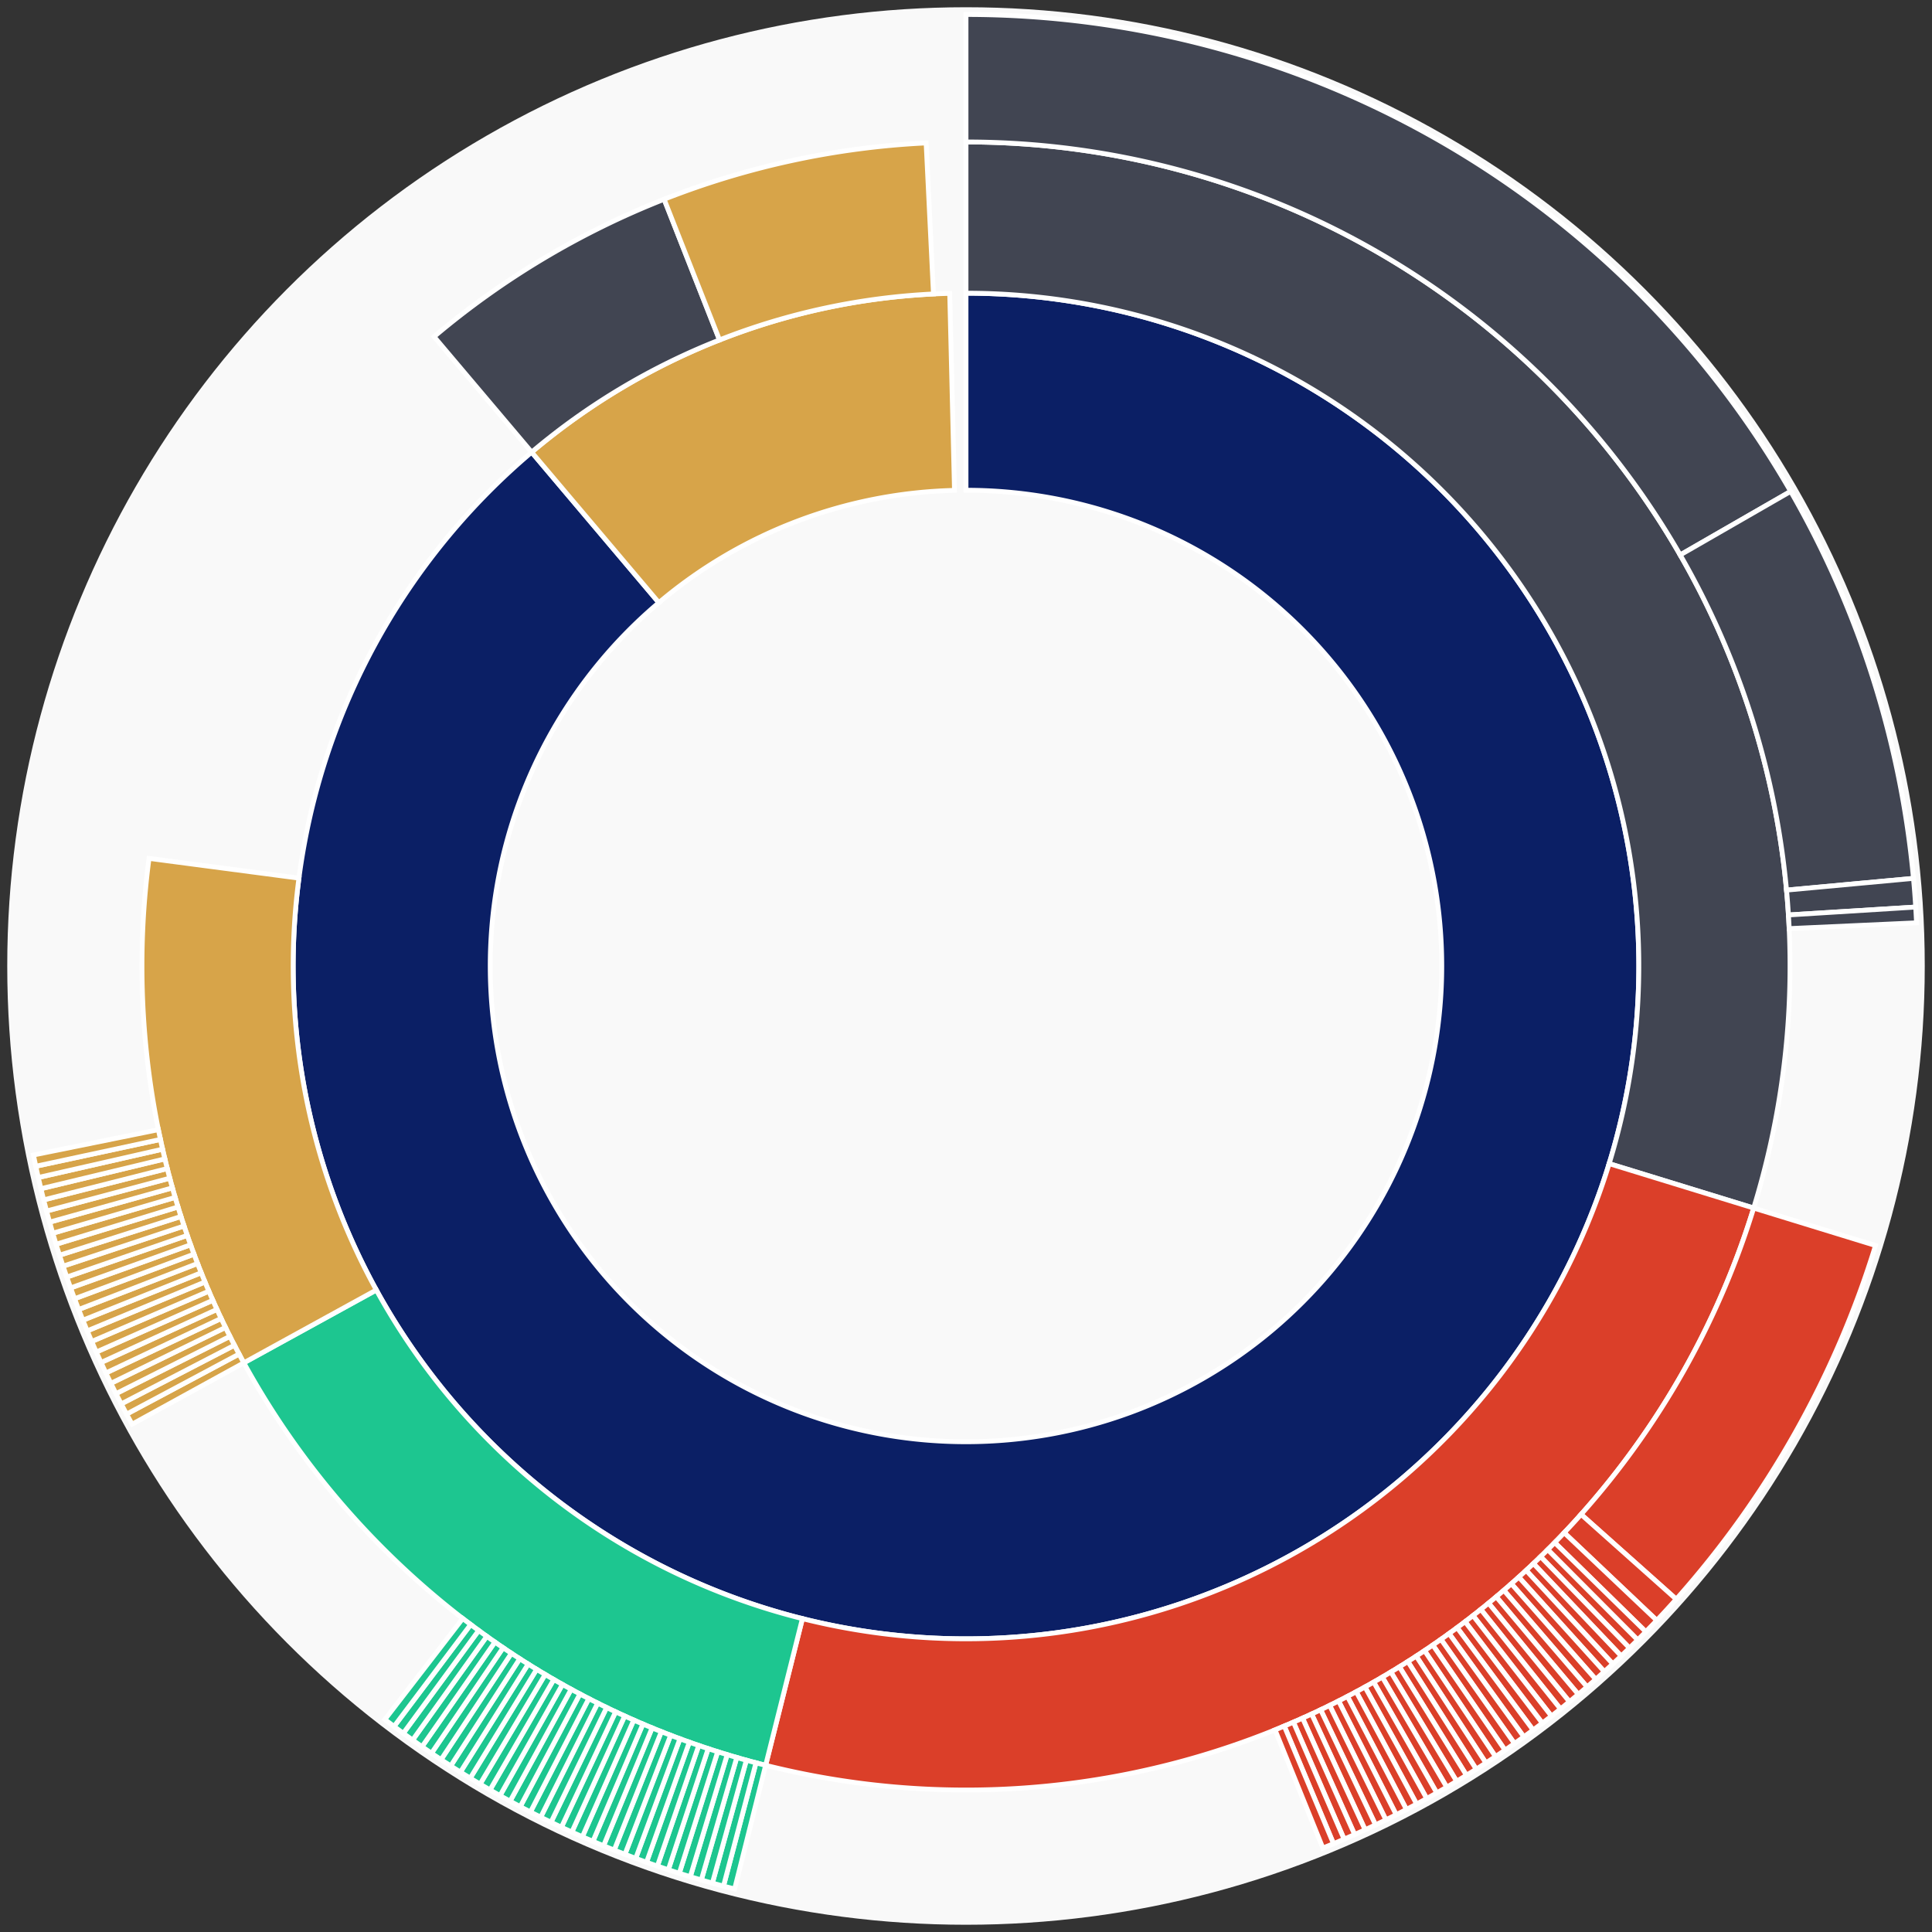 <svg xmlns="http://www.w3.org/2000/svg" width="400" height="400" id="block-7907929"><rect width="100%" height="100%" fill="#333333" stroke="none"/><g id="burst-container" transform="translate(200,200)"><circle r="197" style="fill: #f9f9f9; stroke: #f9f9f9; stroke-width: 3; opacity: 1;" id="circle-base"></circle><path display="none" d="M6.031385485800715e-15,-98.5A98.5,98.5,0,1,1,-6.031385485800715e-15,98.5A98.5,98.5,0,1,1,6.031385485800715e-15,-98.5Z" fill-rule="evenodd" id="p-type-root" style="stroke: #fff; opacity: 1;"></path><path d="M8.529667153919608e-15,-139.3A139.3,139.3,0,1,1,-89.927,-106.384L-63.588,-75.225A98.5,98.5,0,1,0,6.031385485800715e-15,-98.5Z" fill-rule="evenodd" style="fill: #0B1F65; stroke: #fff; opacity: 1;" id="p-type-data"></path><path d="M-89.927,-106.384A139.3,139.3,0,0,1,-3.371,-139.259L-2.383,-98.471A98.5,98.5,0,0,0,-63.588,-75.225Z" fill-rule="evenodd" style="fill: #D7A449; stroke: #fff; opacity: 1;" id="p-type-value"></path><path d="M1.0446666101440332e-14,-170.607A170.607,170.607,0,0,1,163.081,50.113L133.155,40.917A139.3,139.3,0,0,0,8.529667153919608e-15,-139.3Z" fill-rule="evenodd" style="fill: #414552; stroke: #fff; opacity: 1;" id="p-type-ether"></path><path d="M163.081,50.113A170.607,170.607,0,0,1,-41.481,165.487L-33.869,135.12A139.3,139.3,0,0,0,133.155,40.917Z" fill-rule="evenodd" style="fill: #DB3F29; stroke: #fff; opacity: 1;" id="p-type-functions"></path><path d="M-41.481,165.487A170.607,170.607,0,0,1,-149.522,82.158L-122.084,67.082A139.3,139.3,0,0,0,-33.869,135.12Z" fill-rule="evenodd" style="fill: #1DC690; stroke: #fff; opacity: 1;" id="p-type-logs"></path><path d="M-149.522,82.158A170.607,170.607,0,0,1,-169.146,-22.281L-138.107,-18.193A139.3,139.3,0,0,0,-122.084,67.082Z" fill-rule="evenodd" style="fill: #D7A449; stroke: #fff; opacity: 1;" id="p-type-tokenTransfers"></path><path d="M-110.138,-130.294A170.607,170.607,0,0,1,-62.501,-158.746L-51.032,-129.616A139.3,139.3,0,0,0,-89.927,-106.384Z" fill-rule="evenodd" style="fill: #414552; stroke: #fff; opacity: 1;" id="p-type-ether"></path><path d="M-62.501,-158.746A170.607,170.607,0,0,1,-8.254,-170.407L-6.739,-139.137A139.3,139.3,0,0,0,-51.032,-129.616Z" fill-rule="evenodd" style="fill: #D7A449; stroke: #fff; opacity: 1;" id="p-type-tokenTransfers"></path><path d="M1.206277097160143e-14,-197A197,197,0,0,1,170.741,-98.268L147.866,-85.102A170.607,170.607,0,0,0,1.0446666101440332e-14,-170.607Z" fill-rule="evenodd" style="fill: #414552; stroke: #fff; opacity: 1;" id="p-type-ether"></path><path d="M170.741,-98.268A197,197,0,0,1,196.163,-18.144L169.882,-15.713A170.607,170.607,0,0,0,147.866,-85.102Z" fill-rule="evenodd" style="fill: #414552; stroke: #fff; opacity: 1;" id="p-type-ether"></path><path d="M196.163,-18.144A197,197,0,0,1,196.622,-12.203L170.279,-10.568A170.607,170.607,0,0,0,169.882,-15.713Z" fill-rule="evenodd" style="fill: #414552; stroke: #fff; opacity: 1;" id="p-type-ether"></path><path d="M196.622,-12.203A197,197,0,0,1,196.797,-8.94L170.431,-7.742A170.607,170.607,0,0,0,170.279,-10.568Z" fill-rule="evenodd" style="fill: #414552; stroke: #fff; opacity: 1;" id="p-type-ether"></path><path d="M188.31,57.866A197,197,0,0,1,147.044,131.1L127.344,113.536A170.607,170.607,0,0,0,163.081,50.113Z" fill-rule="evenodd" style="fill: #DB3F29; stroke: #fff; opacity: 1;" id="p-type-functions"></path><path d="M147.044,131.1A197,197,0,0,1,143.012,135.487L123.852,117.335A170.607,170.607,0,0,0,127.344,113.536Z" fill-rule="evenodd" style="fill: #DB3F29; stroke: #fff; opacity: 1;" id="p-type-functions"></path><path d="M143.012,135.487A197,197,0,0,1,140.745,137.84L121.888,119.373A170.607,170.607,0,0,0,123.852,117.335Z" fill-rule="evenodd" style="fill: #DB3F29; stroke: #fff; opacity: 1;" id="p-type-functions"></path><path d="M140.745,137.84A197,197,0,0,1,139.067,139.533L120.435,120.839A170.607,170.607,0,0,0,121.888,119.373Z" fill-rule="evenodd" style="fill: #DB3F29; stroke: #fff; opacity: 1;" id="p-type-functions"></path><path d="M139.067,139.533A197,197,0,0,1,137.368,141.205L118.964,122.288A170.607,170.607,0,0,0,120.435,120.839Z" fill-rule="evenodd" style="fill: #DB3F29; stroke: #fff; opacity: 1;" id="p-type-functions"></path><path d="M137.368,141.205A197,197,0,0,1,135.65,142.857L117.476,123.718A170.607,170.607,0,0,0,118.964,122.288Z" fill-rule="evenodd" style="fill: #DB3F29; stroke: #fff; opacity: 1;" id="p-type-functions"></path><path d="M135.65,142.857A197,197,0,0,1,133.911,144.488L115.971,125.13A170.607,170.607,0,0,0,117.476,123.718Z" fill-rule="evenodd" style="fill: #DB3F29; stroke: #fff; opacity: 1;" id="p-type-functions"></path><path d="M133.911,144.488A197,197,0,0,1,132.153,146.098L114.448,126.524A170.607,170.607,0,0,0,115.971,125.13Z" fill-rule="evenodd" style="fill: #DB3F29; stroke: #fff; opacity: 1;" id="p-type-functions"></path><path d="M132.153,146.098A197,197,0,0,1,130.376,147.686L112.909,127.9A170.607,170.607,0,0,0,114.448,126.524Z" fill-rule="evenodd" style="fill: #DB3F29; stroke: #fff; opacity: 1;" id="p-type-functions"></path><path d="M130.376,147.686A197,197,0,0,1,128.58,149.252L111.353,129.256A170.607,170.607,0,0,0,112.909,127.9Z" fill-rule="evenodd" style="fill: #DB3F29; stroke: #fff; opacity: 1;" id="p-type-functions"></path><path d="M128.58,149.252A197,197,0,0,1,126.764,150.797L109.781,130.594A170.607,170.607,0,0,0,111.353,129.256Z" fill-rule="evenodd" style="fill: #DB3F29; stroke: #fff; opacity: 1;" id="p-type-functions"></path><path d="M126.764,150.797A197,197,0,0,1,124.931,152.32L108.193,131.913A170.607,170.607,0,0,0,109.781,130.594Z" fill-rule="evenodd" style="fill: #DB3F29; stroke: #fff; opacity: 1;" id="p-type-functions"></path><path d="M124.931,152.32A197,197,0,0,1,123.079,153.82L106.589,133.212A170.607,170.607,0,0,0,108.193,131.913Z" fill-rule="evenodd" style="fill: #DB3F29; stroke: #fff; opacity: 1;" id="p-type-functions"></path><path d="M123.079,153.82A197,197,0,0,1,121.208,155.298L104.97,134.492A170.607,170.607,0,0,0,106.589,133.212Z" fill-rule="evenodd" style="fill: #DB3F29; stroke: #fff; opacity: 1;" id="p-type-functions"></path><path d="M121.208,155.298A197,197,0,0,1,119.321,156.753L103.335,135.752A170.607,170.607,0,0,0,104.97,134.492Z" fill-rule="evenodd" style="fill: #DB3F29; stroke: #fff; opacity: 1;" id="p-type-functions"></path><path d="M119.321,156.753A197,197,0,0,1,117.415,158.185L101.685,136.993A170.607,170.607,0,0,0,103.335,135.752Z" fill-rule="evenodd" style="fill: #DB3F29; stroke: #fff; opacity: 1;" id="p-type-functions"></path><path d="M117.415,158.185A197,197,0,0,1,115.493,159.595L100.02,138.213A170.607,170.607,0,0,0,101.685,136.993Z" fill-rule="evenodd" style="fill: #DB3F29; stroke: #fff; opacity: 1;" id="p-type-functions"></path><path d="M115.493,159.595A197,197,0,0,1,113.553,160.98L98.34,139.413A170.607,170.607,0,0,0,100.02,138.213Z" fill-rule="evenodd" style="fill: #DB3F29; stroke: #fff; opacity: 1;" id="p-type-functions"></path><path d="M113.553,160.98A197,197,0,0,1,111.597,162.342L96.646,140.593A170.607,170.607,0,0,0,98.34,139.413Z" fill-rule="evenodd" style="fill: #DB3F29; stroke: #fff; opacity: 1;" id="p-type-functions"></path><path d="M111.597,162.342A197,197,0,0,1,109.625,163.681L94.938,141.752A170.607,170.607,0,0,0,96.646,140.593Z" fill-rule="evenodd" style="fill: #DB3F29; stroke: #fff; opacity: 1;" id="p-type-functions"></path><path d="M109.625,163.681A197,197,0,0,1,107.637,164.995L93.216,142.89A170.607,170.607,0,0,0,94.938,141.752Z" fill-rule="evenodd" style="fill: #DB3F29; stroke: #fff; opacity: 1;" id="p-type-functions"></path><path d="M107.637,164.995A197,197,0,0,1,105.632,166.285L91.48,144.007A170.607,170.607,0,0,0,93.216,142.89Z" fill-rule="evenodd" style="fill: #DB3F29; stroke: #fff; opacity: 1;" id="p-type-functions"></path><path d="M105.632,166.285A197,197,0,0,1,103.613,167.551L89.731,145.104A170.607,170.607,0,0,0,91.48,144.007Z" fill-rule="evenodd" style="fill: #DB3F29; stroke: #fff; opacity: 1;" id="p-type-functions"></path><path d="M103.613,167.551A197,197,0,0,1,101.578,168.792L87.969,146.179A170.607,170.607,0,0,0,89.731,145.104Z" fill-rule="evenodd" style="fill: #DB3F29; stroke: #fff; opacity: 1;" id="p-type-functions"></path><path d="M101.578,168.792A197,197,0,0,1,99.528,170.009L86.194,147.232A170.607,170.607,0,0,0,87.969,146.179Z" fill-rule="evenodd" style="fill: #DB3F29; stroke: #fff; opacity: 1;" id="p-type-functions"></path><path d="M99.528,170.009A197,197,0,0,1,97.464,171.201L84.406,148.264A170.607,170.607,0,0,0,86.194,147.232Z" fill-rule="evenodd" style="fill: #DB3F29; stroke: #fff; opacity: 1;" id="p-type-functions"></path><path d="M97.464,171.201A197,197,0,0,1,95.386,172.368L82.606,149.275A170.607,170.607,0,0,0,84.406,148.264Z" fill-rule="evenodd" style="fill: #DB3F29; stroke: #fff; opacity: 1;" id="p-type-functions"></path><path d="M95.386,172.368A197,197,0,0,1,93.293,173.509L80.794,150.263A170.607,170.607,0,0,0,82.606,149.275Z" fill-rule="evenodd" style="fill: #DB3F29; stroke: #fff; opacity: 1;" id="p-type-functions"></path><path d="M93.293,173.509A197,197,0,0,1,91.187,174.625L78.97,151.23A170.607,170.607,0,0,0,80.794,150.263Z" fill-rule="evenodd" style="fill: #DB3F29; stroke: #fff; opacity: 1;" id="p-type-functions"></path><path d="M91.187,174.625A197,197,0,0,1,89.068,175.716L77.135,152.174A170.607,170.607,0,0,0,78.97,151.23Z" fill-rule="evenodd" style="fill: #DB3F29; stroke: #fff; opacity: 1;" id="p-type-functions"></path><path d="M89.068,175.716A197,197,0,0,1,86.935,176.78L75.288,153.096A170.607,170.607,0,0,0,77.135,152.174Z" fill-rule="evenodd" style="fill: #DB3F29; stroke: #fff; opacity: 1;" id="p-type-functions"></path><path d="M86.935,176.78A197,197,0,0,1,84.79,177.819L73.43,153.996A170.607,170.607,0,0,0,75.288,153.096Z" fill-rule="evenodd" style="fill: #DB3F29; stroke: #fff; opacity: 1;" id="p-type-functions"></path><path d="M84.79,177.819A197,197,0,0,1,82.632,178.832L71.562,154.873A170.607,170.607,0,0,0,73.43,153.996Z" fill-rule="evenodd" style="fill: #DB3F29; stroke: #fff; opacity: 1;" id="p-type-functions"></path><path d="M82.632,178.832A197,197,0,0,1,80.462,179.819L69.683,155.728A170.607,170.607,0,0,0,71.562,154.873Z" fill-rule="evenodd" style="fill: #DB3F29; stroke: #fff; opacity: 1;" id="p-type-functions"></path><path d="M80.462,179.819A197,197,0,0,1,78.281,180.779L67.793,156.559A170.607,170.607,0,0,0,69.683,155.728Z" fill-rule="evenodd" style="fill: #DB3F29; stroke: #fff; opacity: 1;" id="p-type-functions"></path><path d="M78.281,180.779A197,197,0,0,1,76.088,181.713L65.894,157.368A170.607,170.607,0,0,0,67.793,156.559Z" fill-rule="evenodd" style="fill: #DB3F29; stroke: #fff; opacity: 1;" id="p-type-functions"></path><path d="M76.088,181.713A197,197,0,0,1,73.884,182.62L63.985,158.154A170.607,170.607,0,0,0,65.894,157.368Z" fill-rule="evenodd" style="fill: #DB3F29; stroke: #fff; opacity: 1;" id="p-type-functions"></path><path d="M-47.899,191.088A197,197,0,0,1,-50.207,190.495L-43.481,164.973A170.607,170.607,0,0,0,-41.481,165.487Z" fill-rule="evenodd" style="fill: #1DC690; stroke: #fff; opacity: 1;" id="p-type-logs"></path><path d="M-50.207,190.495A197,197,0,0,1,-52.508,189.873L-45.473,164.435A170.607,170.607,0,0,0,-43.481,164.973Z" fill-rule="evenodd" style="fill: #1DC690; stroke: #fff; opacity: 1;" id="p-type-logs"></path><path d="M-52.508,189.873A197,197,0,0,1,-54.802,189.224L-47.46,163.873A170.607,170.607,0,0,0,-45.473,164.435Z" fill-rule="evenodd" style="fill: #1DC690; stroke: #fff; opacity: 1;" id="p-type-logs"></path><path d="M-54.802,189.224A197,197,0,0,1,-57.087,188.547L-49.439,163.287A170.607,170.607,0,0,0,-47.46,163.873Z" fill-rule="evenodd" style="fill: #1DC690; stroke: #fff; opacity: 1;" id="p-type-logs"></path><path d="M-57.087,188.547A197,197,0,0,1,-59.364,187.843L-51.411,162.677A170.607,170.607,0,0,0,-49.439,163.287Z" fill-rule="evenodd" style="fill: #1DC690; stroke: #fff; opacity: 1;" id="p-type-logs"></path><path d="M-59.364,187.843A197,197,0,0,1,-61.632,187.111L-53.375,162.043A170.607,170.607,0,0,0,-51.411,162.677Z" fill-rule="evenodd" style="fill: #1DC690; stroke: #fff; opacity: 1;" id="p-type-logs"></path><path d="M-61.632,187.111A197,197,0,0,1,-63.892,186.351L-55.332,161.385A170.607,170.607,0,0,0,-53.375,162.043Z" fill-rule="evenodd" style="fill: #1DC690; stroke: #fff; opacity: 1;" id="p-type-logs"></path><path d="M-63.892,186.351A197,197,0,0,1,-66.142,185.565L-57.28,160.704A170.607,170.607,0,0,0,-55.332,161.385Z" fill-rule="evenodd" style="fill: #1DC690; stroke: #fff; opacity: 1;" id="p-type-logs"></path><path d="M-66.142,185.565A197,197,0,0,1,-68.382,184.751L-59.221,159.999A170.607,170.607,0,0,0,-57.28,160.704Z" fill-rule="evenodd" style="fill: #1DC690; stroke: #fff; opacity: 1;" id="p-type-logs"></path><path d="M-68.382,184.751A197,197,0,0,1,-70.612,183.91L-61.152,159.271A170.607,170.607,0,0,0,-59.221,159.999Z" fill-rule="evenodd" style="fill: #1DC690; stroke: #fff; opacity: 1;" id="p-type-logs"></path><path d="M-70.612,183.91A197,197,0,0,1,-72.832,183.042L-63.075,158.519A170.607,170.607,0,0,0,-61.152,159.271Z" fill-rule="evenodd" style="fill: #1DC690; stroke: #fff; opacity: 1;" id="p-type-logs"></path><path d="M-72.832,183.042A197,197,0,0,1,-75.042,182.148L-64.988,157.744A170.607,170.607,0,0,0,-63.075,158.519Z" fill-rule="evenodd" style="fill: #1DC690; stroke: #fff; opacity: 1;" id="p-type-logs"></path><path d="M-75.042,182.148A197,197,0,0,1,-77.24,181.226L-66.892,156.947A170.607,170.607,0,0,0,-64.988,157.744Z" fill-rule="evenodd" style="fill: #1DC690; stroke: #fff; opacity: 1;" id="p-type-logs"></path><path d="M-77.24,181.226A197,197,0,0,1,-79.427,180.279L-68.786,156.126A170.607,170.607,0,0,0,-66.892,156.947Z" fill-rule="evenodd" style="fill: #1DC690; stroke: #fff; opacity: 1;" id="p-type-logs"></path><path d="M-79.427,180.279A197,197,0,0,1,-81.602,179.304L-70.67,155.282A170.607,170.607,0,0,0,-68.786,156.126Z" fill-rule="evenodd" style="fill: #1DC690; stroke: #fff; opacity: 1;" id="p-type-logs"></path><path d="M-81.602,179.304A197,197,0,0,1,-83.766,178.304L-72.543,154.416A170.607,170.607,0,0,0,-70.67,155.282Z" fill-rule="evenodd" style="fill: #1DC690; stroke: #fff; opacity: 1;" id="p-type-logs"></path><path d="M-83.766,178.304A197,197,0,0,1,-85.917,177.277L-74.406,153.527A170.607,170.607,0,0,0,-72.543,154.416Z" fill-rule="evenodd" style="fill: #1DC690; stroke: #fff; opacity: 1;" id="p-type-logs"></path><path d="M-85.917,177.277A197,197,0,0,1,-88.056,176.225L-76.258,152.615A170.607,170.607,0,0,0,-74.406,153.527Z" fill-rule="evenodd" style="fill: #1DC690; stroke: #fff; opacity: 1;" id="p-type-logs"></path><path d="M-88.056,176.225A197,197,0,0,1,-90.181,175.147L-78.099,151.681A170.607,170.607,0,0,0,-76.258,152.615Z" fill-rule="evenodd" style="fill: #1DC690; stroke: #fff; opacity: 1;" id="p-type-logs"></path><path d="M-90.181,175.147A197,197,0,0,1,-92.294,174.043L-79.929,150.725A170.607,170.607,0,0,0,-78.099,151.681Z" fill-rule="evenodd" style="fill: #1DC690; stroke: #fff; opacity: 1;" id="p-type-logs"></path><path d="M-92.294,174.043A197,197,0,0,1,-94.393,172.913L-81.747,149.747A170.607,170.607,0,0,0,-79.929,150.725Z" fill-rule="evenodd" style="fill: #1DC690; stroke: #fff; opacity: 1;" id="p-type-logs"></path><path d="M-94.393,172.913A197,197,0,0,1,-96.478,171.759L-83.552,148.747A170.607,170.607,0,0,0,-81.747,149.747Z" fill-rule="evenodd" style="fill: #1DC690; stroke: #fff; opacity: 1;" id="p-type-logs"></path><path d="M-96.478,171.759A197,197,0,0,1,-98.549,170.579L-85.346,147.725A170.607,170.607,0,0,0,-83.552,148.747Z" fill-rule="evenodd" style="fill: #1DC690; stroke: #fff; opacity: 1;" id="p-type-logs"></path><path d="M-98.549,170.579A197,197,0,0,1,-100.606,169.374L-87.127,146.682A170.607,170.607,0,0,0,-85.346,147.725Z" fill-rule="evenodd" style="fill: #1DC690; stroke: #fff; opacity: 1;" id="p-type-logs"></path><path d="M-100.606,169.374A197,197,0,0,1,-102.648,168.144L-88.895,145.617A170.607,170.607,0,0,0,-87.127,146.682Z" fill-rule="evenodd" style="fill: #1DC690; stroke: #fff; opacity: 1;" id="p-type-logs"></path><path d="M-102.648,168.144A197,197,0,0,1,-104.674,166.89L-90.651,144.531A170.607,170.607,0,0,0,-88.895,145.617Z" fill-rule="evenodd" style="fill: #1DC690; stroke: #fff; opacity: 1;" id="p-type-logs"></path><path d="M-104.674,166.89A197,197,0,0,1,-106.686,165.611L-92.393,143.424A170.607,170.607,0,0,0,-90.651,144.531Z" fill-rule="evenodd" style="fill: #1DC690; stroke: #fff; opacity: 1;" id="p-type-logs"></path><path d="M-106.686,165.611A197,197,0,0,1,-108.682,164.308L-94.121,142.295A170.607,170.607,0,0,0,-92.393,143.424Z" fill-rule="evenodd" style="fill: #1DC690; stroke: #fff; opacity: 1;" id="p-type-logs"></path><path d="M-108.682,164.308A197,197,0,0,1,-110.662,162.981L-95.836,141.146A170.607,170.607,0,0,0,-94.121,142.295Z" fill-rule="evenodd" style="fill: #1DC690; stroke: #fff; opacity: 1;" id="p-type-logs"></path><path d="M-110.662,162.981A197,197,0,0,1,-112.626,161.631L-97.537,139.976A170.607,170.607,0,0,0,-95.836,141.146Z" fill-rule="evenodd" style="fill: #1DC690; stroke: #fff; opacity: 1;" id="p-type-logs"></path><path d="M-112.626,161.631A197,197,0,0,1,-114.573,160.256L-99.223,138.786A170.607,170.607,0,0,0,-97.537,139.976Z" fill-rule="evenodd" style="fill: #1DC690; stroke: #fff; opacity: 1;" id="p-type-logs"></path><path d="M-114.573,160.256A197,197,0,0,1,-116.504,158.858L-100.895,137.575A170.607,170.607,0,0,0,-99.223,138.786Z" fill-rule="evenodd" style="fill: #1DC690; stroke: #fff; opacity: 1;" id="p-type-logs"></path><path d="M-116.504,158.858A197,197,0,0,1,-118.417,157.437L-102.552,136.344A170.607,170.607,0,0,0,-100.895,137.575Z" fill-rule="evenodd" style="fill: #1DC690; stroke: #fff; opacity: 1;" id="p-type-logs"></path><path d="M-118.417,157.437A197,197,0,0,1,-120.313,155.993L-104.194,135.094A170.607,170.607,0,0,0,-102.552,136.344Z" fill-rule="evenodd" style="fill: #1DC690; stroke: #fff; opacity: 1;" id="p-type-logs"></path><path d="M-172.653,94.868A197,197,0,0,1,-173.788,92.772L-150.505,80.343A170.607,170.607,0,0,0,-149.522,82.158Z" fill-rule="evenodd" style="fill: #D7A449; stroke: #fff; opacity: 1;" id="p-type-tokenTransfers"></path><path d="M-173.788,92.772A197,197,0,0,1,-174.898,90.663L-151.466,78.516A170.607,170.607,0,0,0,-150.505,80.343Z" fill-rule="evenodd" style="fill: #D7A449; stroke: #fff; opacity: 1;" id="p-type-tokenTransfers"></path><path d="M-174.898,90.663A197,197,0,0,1,-175.982,88.54L-152.405,76.678A170.607,170.607,0,0,0,-151.466,78.516Z" fill-rule="evenodd" style="fill: #D7A449; stroke: #fff; opacity: 1;" id="p-type-tokenTransfers"></path><path d="M-175.982,88.54A197,197,0,0,1,-177.04,86.404L-153.321,74.828A170.607,170.607,0,0,0,-152.405,76.678Z" fill-rule="evenodd" style="fill: #D7A449; stroke: #fff; opacity: 1;" id="p-type-tokenTransfers"></path><path d="M-177.04,86.404A197,197,0,0,1,-178.073,84.256L-154.216,72.968A170.607,170.607,0,0,0,-153.321,74.828Z" fill-rule="evenodd" style="fill: #D7A449; stroke: #fff; opacity: 1;" id="p-type-tokenTransfers"></path><path d="M-178.073,84.256A197,197,0,0,1,-179.079,82.095L-155.087,71.097A170.607,170.607,0,0,0,-154.216,72.968Z" fill-rule="evenodd" style="fill: #D7A449; stroke: #fff; opacity: 1;" id="p-type-tokenTransfers"></path><path d="M-179.079,82.095A197,197,0,0,1,-180.059,79.923L-155.936,69.215A170.607,170.607,0,0,0,-155.087,71.097Z" fill-rule="evenodd" style="fill: #D7A449; stroke: #fff; opacity: 1;" id="p-type-tokenTransfers"></path><path d="M-180.059,79.923A197,197,0,0,1,-181.013,77.738L-156.762,67.323A170.607,170.607,0,0,0,-155.936,69.215Z" fill-rule="evenodd" style="fill: #D7A449; stroke: #fff; opacity: 1;" id="p-type-tokenTransfers"></path><path d="M-181.013,77.738A197,197,0,0,1,-181.94,75.543L-157.565,65.422A170.607,170.607,0,0,0,-156.762,67.323Z" fill-rule="evenodd" style="fill: #D7A449; stroke: #fff; opacity: 1;" id="p-type-tokenTransfers"></path><path d="M-181.94,75.543A197,197,0,0,1,-182.841,73.336L-158.345,63.511A170.607,170.607,0,0,0,-157.565,65.422Z" fill-rule="evenodd" style="fill: #D7A449; stroke: #fff; opacity: 1;" id="p-type-tokenTransfers"></path><path d="M-182.841,73.336A197,197,0,0,1,-183.715,71.118L-159.102,61.59A170.607,170.607,0,0,0,-158.345,63.511Z" fill-rule="evenodd" style="fill: #D7A449; stroke: #fff; opacity: 1;" id="p-type-tokenTransfers"></path><path d="M-183.715,71.118A197,197,0,0,1,-184.562,68.89L-159.835,59.661A170.607,170.607,0,0,0,-159.102,61.59Z" fill-rule="evenodd" style="fill: #D7A449; stroke: #fff; opacity: 1;" id="p-type-tokenTransfers"></path><path d="M-184.562,68.89A197,197,0,0,1,-185.382,66.652L-160.546,57.722A170.607,170.607,0,0,0,-159.835,59.661Z" fill-rule="evenodd" style="fill: #D7A449; stroke: #fff; opacity: 1;" id="p-type-tokenTransfers"></path><path d="M-185.382,66.652A197,197,0,0,1,-186.175,64.404L-161.232,55.776A170.607,170.607,0,0,0,-160.546,57.722Z" fill-rule="evenodd" style="fill: #D7A449; stroke: #fff; opacity: 1;" id="p-type-tokenTransfers"></path><path d="M-186.175,64.404A197,197,0,0,1,-186.94,62.147L-161.895,53.821A170.607,170.607,0,0,0,-161.232,55.776Z" fill-rule="evenodd" style="fill: #D7A449; stroke: #fff; opacity: 1;" id="p-type-tokenTransfers"></path><path d="M-186.94,62.147A197,197,0,0,1,-187.679,59.881L-162.535,51.858A170.607,170.607,0,0,0,-161.895,53.821Z" fill-rule="evenodd" style="fill: #D7A449; stroke: #fff; opacity: 1;" id="p-type-tokenTransfers"></path><path d="M-187.679,59.881A197,197,0,0,1,-188.389,57.606L-163.15,49.888A170.607,170.607,0,0,0,-162.535,51.858Z" fill-rule="evenodd" style="fill: #D7A449; stroke: #fff; opacity: 1;" id="p-type-tokenTransfers"></path><path d="M-188.389,57.606A197,197,0,0,1,-189.073,55.322L-163.742,47.91A170.607,170.607,0,0,0,-163.15,49.888Z" fill-rule="evenodd" style="fill: #D7A449; stroke: #fff; opacity: 1;" id="p-type-tokenTransfers"></path><path d="M-189.073,55.322A197,197,0,0,1,-189.728,53.03L-164.309,45.926A170.607,170.607,0,0,0,-163.742,47.91Z" fill-rule="evenodd" style="fill: #D7A449; stroke: #fff; opacity: 1;" id="p-type-tokenTransfers"></path><path d="M-189.728,53.03A197,197,0,0,1,-190.356,50.731L-164.853,43.934A170.607,170.607,0,0,0,-164.309,45.926Z" fill-rule="evenodd" style="fill: #D7A449; stroke: #fff; opacity: 1;" id="p-type-tokenTransfers"></path><path d="M-190.356,50.731A197,197,0,0,1,-190.956,48.424L-165.373,41.937A170.607,170.607,0,0,0,-164.853,43.934Z" fill-rule="evenodd" style="fill: #D7A449; stroke: #fff; opacity: 1;" id="p-type-tokenTransfers"></path><path d="M-190.956,48.424A197,197,0,0,1,-191.528,46.11L-165.868,39.933A170.607,170.607,0,0,0,-165.373,41.937Z" fill-rule="evenodd" style="fill: #D7A449; stroke: #fff; opacity: 1;" id="p-type-tokenTransfers"></path><path d="M-191.528,46.11A197,197,0,0,1,-192.072,43.79L-166.339,37.923A170.607,170.607,0,0,0,-165.868,39.933Z" fill-rule="evenodd" style="fill: #D7A449; stroke: #fff; opacity: 1;" id="p-type-tokenTransfers"></path><path d="M-192.072,43.79A197,197,0,0,1,-192.587,41.462L-166.785,35.908A170.607,170.607,0,0,0,-166.339,37.923Z" fill-rule="evenodd" style="fill: #D7A449; stroke: #fff; opacity: 1;" id="p-type-tokenTransfers"></path><path d="M-192.587,41.462A197,197,0,0,1,-193.075,39.129L-167.208,33.887A170.607,170.607,0,0,0,-166.785,35.908Z" fill-rule="evenodd" style="fill: #D7A449; stroke: #fff; opacity: 1;" id="p-type-tokenTransfers"></path></g></svg>